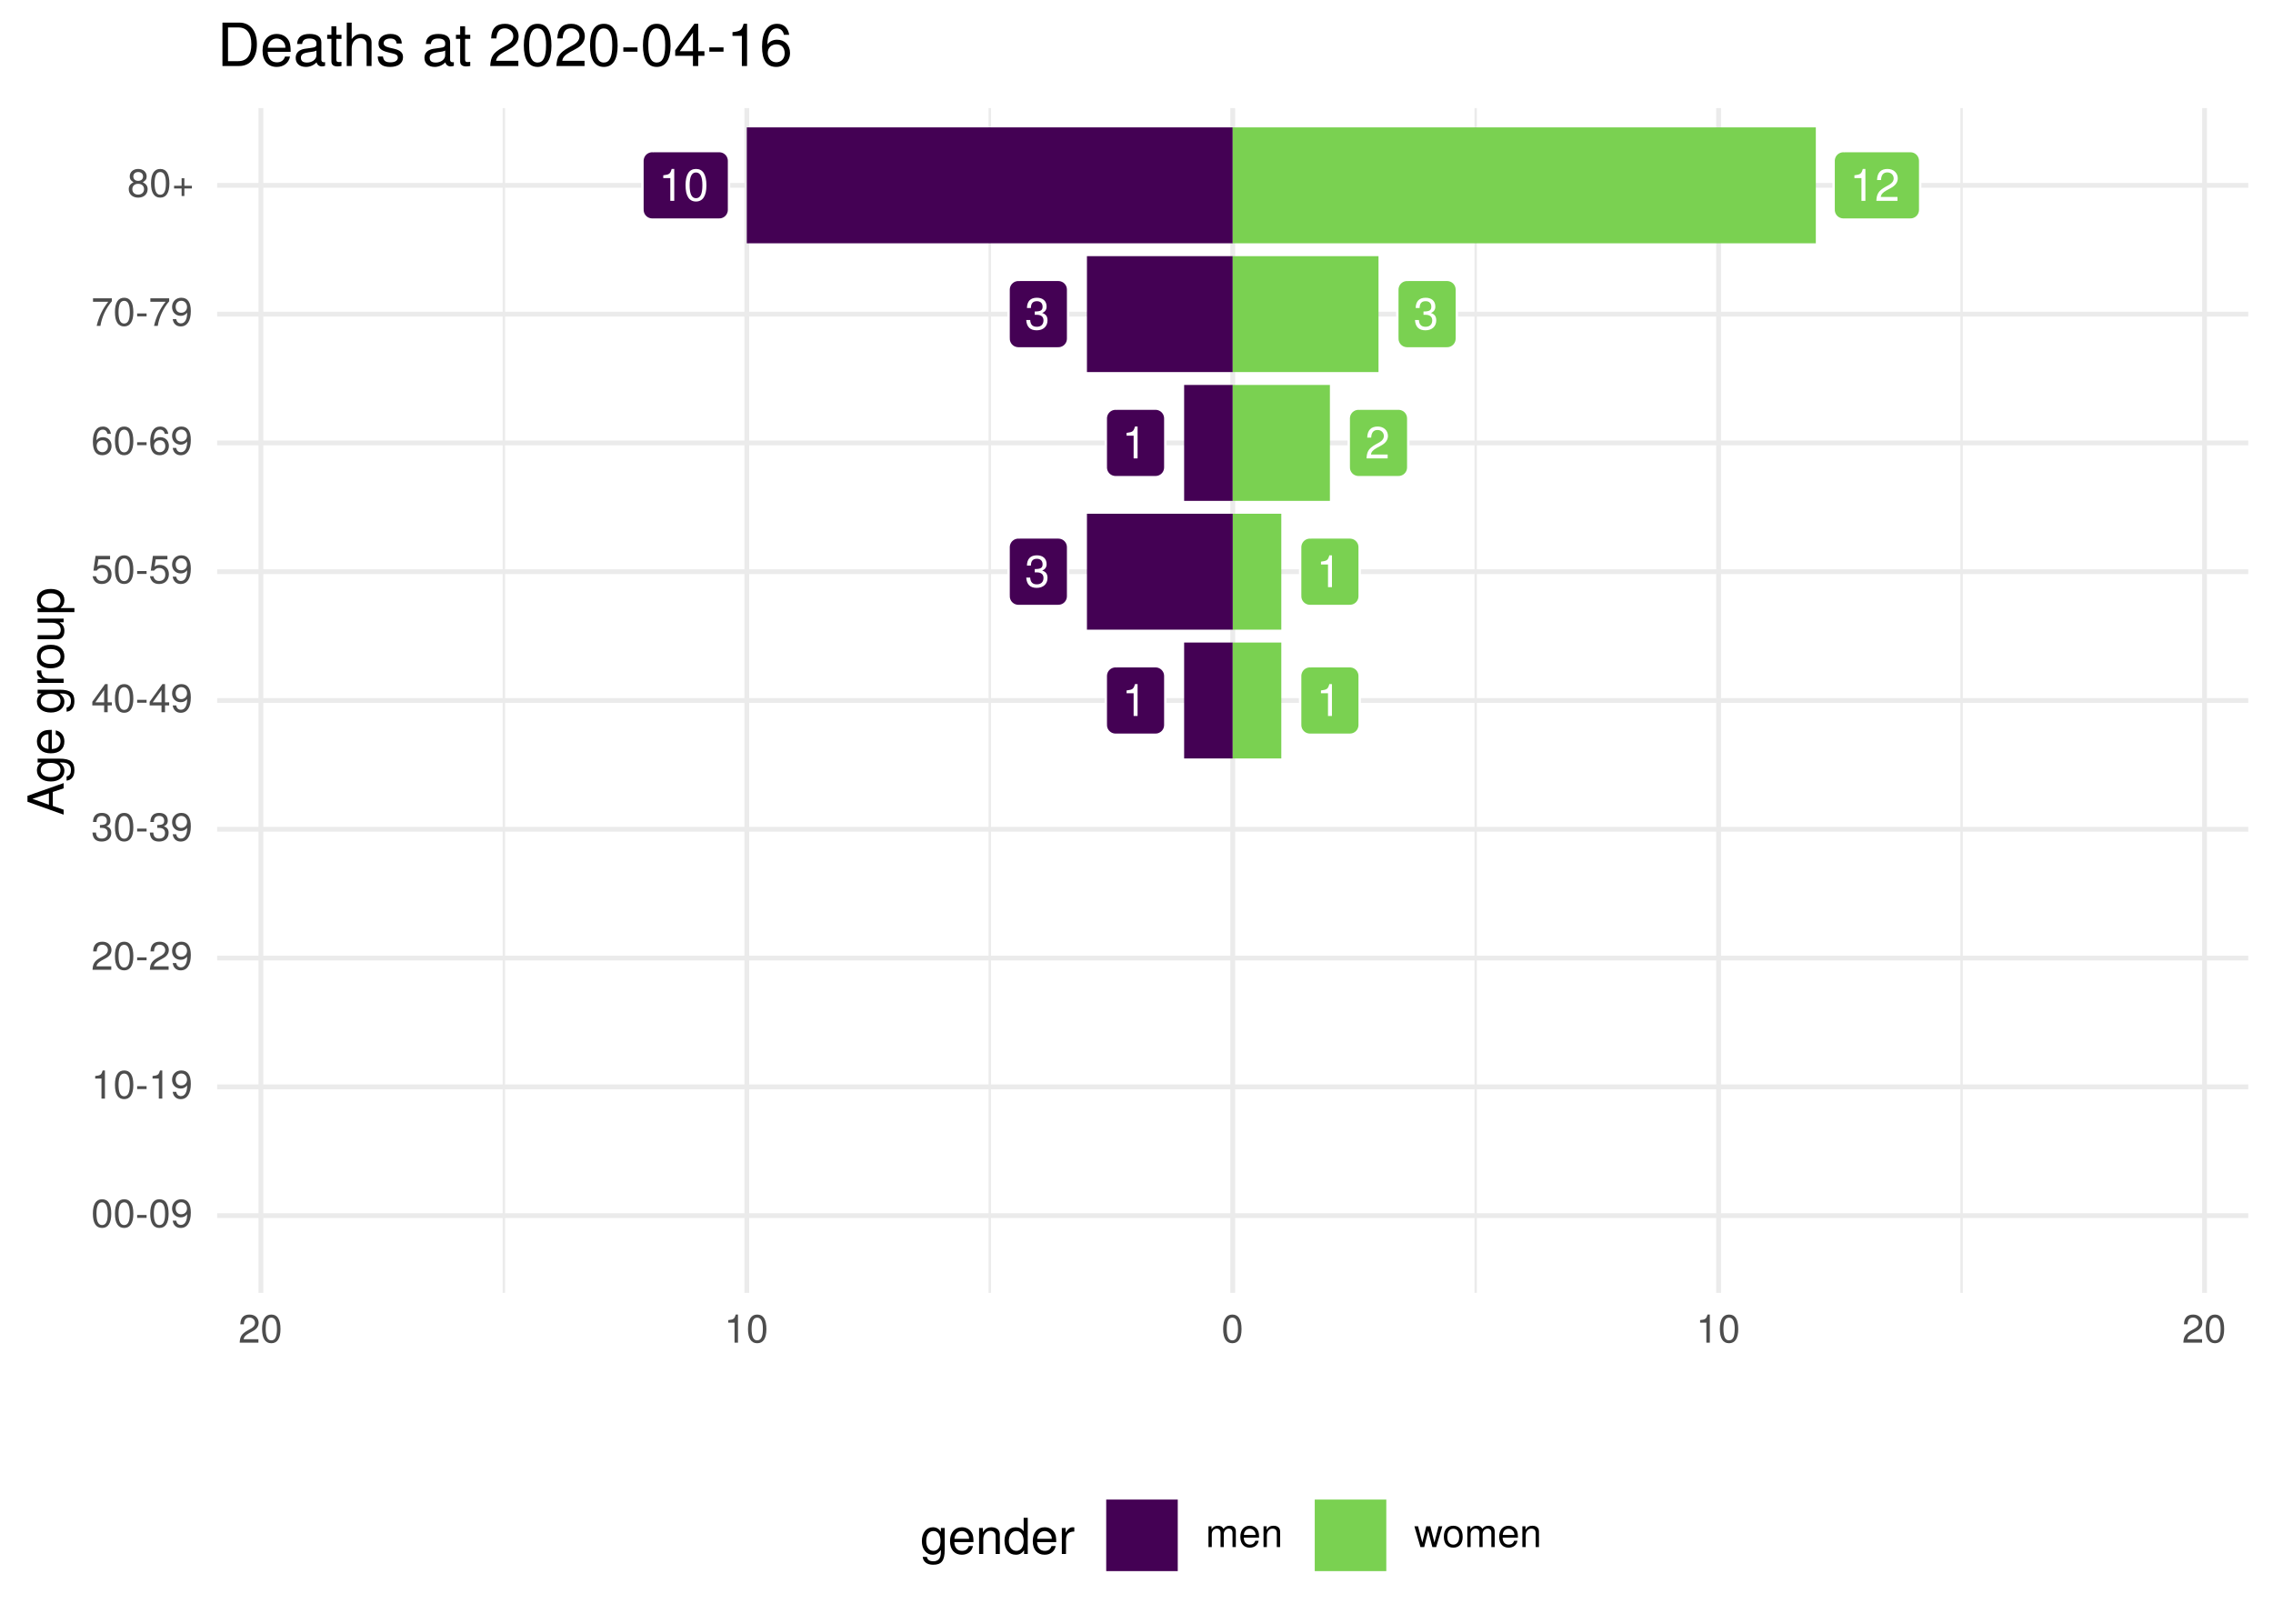 <?xml version="1.0" encoding="UTF-8"?>
<svg xmlns="http://www.w3.org/2000/svg" xmlns:xlink="http://www.w3.org/1999/xlink" width="504pt" height="360pt" viewBox="0 0 504 360" version="1.1">
<defs>
<g>
<symbol overflow="visible" id="glyph0-0">
<path style="stroke:none;" d=""/>
</symbol>
<symbol overflow="visible" id="glyph0-1">
<path style="stroke:none;" d="M 3.453 0 L 3.453 -7.062 L 2.875 -7.062 C 2.562 -5.969 2.375 -5.828 1.016 -5.656 L 1.016 -5.031 L 2.578 -5.031 L 2.578 0 Z M 3.453 0 "/>
</symbol>
<symbol overflow="visible" id="glyph0-2">
<path style="stroke:none;" d="M 5.031 -2.047 C 5.031 -2.906 4.688 -3.406 3.844 -3.688 C 4.5 -3.953 4.828 -4.406 4.828 -5.109 C 4.828 -6.328 4.016 -7.062 2.672 -7.062 C 1.25 -7.062 0.5 -6.281 0.469 -4.781 L 1.344 -4.781 C 1.359 -5.828 1.797 -6.297 2.688 -6.297 C 3.469 -6.297 3.938 -5.828 3.938 -5.094 C 3.938 -4.328 3.609 -4.016 2.203 -4.016 L 2.203 -3.281 L 2.672 -3.281 C 3.641 -3.281 4.141 -2.828 4.141 -2.047 C 4.141 -1.156 3.594 -0.625 2.672 -0.625 C 1.719 -0.625 1.25 -1.109 1.188 -2.125 L 0.312 -2.125 C 0.422 -0.562 1.203 0.156 2.641 0.156 C 4.094 0.156 5.031 -0.719 5.031 -2.047 Z M 5.031 -2.047 "/>
</symbol>
<symbol overflow="visible" id="glyph0-3">
<path style="stroke:none;" d="M 5.047 -3.391 C 5.047 -5.844 4.266 -7.062 2.734 -7.062 C 1.219 -7.062 0.422 -5.828 0.422 -3.453 C 0.422 -1.078 1.219 0.156 2.734 0.156 C 4.234 0.156 5.047 -1.078 5.047 -3.391 Z M 4.156 -3.469 C 4.156 -1.469 3.688 -0.578 2.719 -0.578 C 1.797 -0.578 1.328 -1.516 1.328 -3.438 C 1.328 -5.375 1.797 -6.281 2.734 -6.281 C 3.688 -6.281 4.156 -5.359 4.156 -3.469 Z M 4.156 -3.469 "/>
</symbol>
<symbol overflow="visible" id="glyph0-4">
<path style="stroke:none;" d="M 5.094 -4.984 C 5.094 -6.188 4.156 -7.062 2.828 -7.062 C 1.391 -7.062 0.547 -6.312 0.5 -4.609 L 1.375 -4.609 C 1.438 -5.797 1.938 -6.297 2.797 -6.297 C 3.594 -6.297 4.188 -5.719 4.188 -4.969 C 4.188 -4.406 3.859 -3.938 3.234 -3.578 L 2.312 -3.062 C 0.844 -2.219 0.422 -1.547 0.344 0 L 5.031 0 L 5.031 -0.859 L 1.328 -0.859 C 1.406 -1.438 1.734 -1.812 2.594 -2.312 L 3.594 -2.859 C 4.578 -3.391 5.094 -4.125 5.094 -4.984 Z M 5.094 -4.984 "/>
</symbol>
<symbol overflow="visible" id="glyph1-0">
<path style="stroke:none;" d=""/>
</symbol>
<symbol overflow="visible" id="glyph1-1">
<path style="stroke:none;" d="M 4.453 -3 C 4.453 -5.156 3.781 -6.234 2.422 -6.234 C 1.078 -6.234 0.375 -5.141 0.375 -3.047 C 0.375 -0.953 1.078 0.125 2.422 0.125 C 3.734 0.125 4.453 -0.953 4.453 -3 Z M 3.672 -3.062 C 3.672 -1.297 3.266 -0.516 2.406 -0.516 C 1.578 -0.516 1.172 -1.344 1.172 -3.047 C 1.172 -4.75 1.578 -5.547 2.422 -5.547 C 3.25 -5.547 3.672 -4.734 3.672 -3.062 Z M 3.672 -3.062 "/>
</symbol>
<symbol overflow="visible" id="glyph1-2">
<path style="stroke:none;" d="M 2.5 -2.109 L 2.5 -2.75 L 0.406 -2.75 L 0.406 -2.109 Z M 2.5 -2.109 "/>
</symbol>
<symbol overflow="visible" id="glyph1-3">
<path style="stroke:none;" d="M 4.484 -3.266 C 4.484 -5.219 3.797 -6.234 2.375 -6.234 C 1.188 -6.234 0.328 -5.391 0.328 -4.172 C 0.328 -3.016 1.125 -2.219 2.25 -2.219 C 2.844 -2.219 3.266 -2.438 3.672 -2.922 C 3.672 -1.406 3.172 -0.547 2.281 -0.547 C 1.734 -0.547 1.359 -0.891 1.234 -1.5 L 0.469 -1.5 C 0.609 -0.469 1.281 0.125 2.234 0.125 C 3.688 0.125 4.484 -1.109 4.484 -3.266 Z M 3.641 -4.188 C 3.641 -3.422 3.094 -2.906 2.344 -2.906 C 1.594 -2.906 1.125 -3.391 1.125 -4.234 C 1.125 -5.016 1.656 -5.562 2.359 -5.562 C 3.094 -5.562 3.641 -5 3.641 -4.188 Z M 3.641 -4.188 "/>
</symbol>
<symbol overflow="visible" id="glyph1-4">
<path style="stroke:none;" d="M 3.047 0 L 3.047 -6.234 L 2.547 -6.234 C 2.266 -5.281 2.094 -5.141 0.891 -5 L 0.891 -4.438 L 2.281 -4.438 L 2.281 0 Z M 3.047 0 "/>
</symbol>
<symbol overflow="visible" id="glyph1-5">
<path style="stroke:none;" d="M 4.5 -4.406 C 4.5 -5.469 3.672 -6.234 2.5 -6.234 C 1.219 -6.234 0.484 -5.594 0.438 -4.078 L 1.219 -4.078 C 1.281 -5.125 1.703 -5.562 2.469 -5.562 C 3.172 -5.562 3.703 -5.062 3.703 -4.391 C 3.703 -3.891 3.406 -3.469 2.859 -3.156 L 2.047 -2.703 C 0.75 -1.969 0.375 -1.375 0.297 0 L 4.453 0 L 4.453 -0.766 L 1.172 -0.766 C 1.25 -1.281 1.531 -1.594 2.297 -2.047 L 3.172 -2.531 C 4.047 -2.984 4.5 -3.641 4.5 -4.406 Z M 4.5 -4.406 "/>
</symbol>
<symbol overflow="visible" id="glyph1-6">
<path style="stroke:none;" d="M 4.453 -1.812 C 4.453 -2.562 4.141 -3.016 3.391 -3.266 C 3.969 -3.5 4.266 -3.891 4.266 -4.516 C 4.266 -5.594 3.547 -6.234 2.359 -6.234 C 1.109 -6.234 0.438 -5.547 0.406 -4.219 L 1.188 -4.219 C 1.203 -5.141 1.578 -5.562 2.375 -5.562 C 3.062 -5.562 3.469 -5.156 3.469 -4.5 C 3.469 -3.828 3.188 -3.547 1.938 -3.547 L 1.938 -2.906 L 2.359 -2.906 C 3.219 -2.906 3.656 -2.5 3.656 -1.797 C 3.656 -1.016 3.172 -0.547 2.359 -0.547 C 1.516 -0.547 1.109 -0.969 1.062 -1.875 L 0.281 -1.875 C 0.375 -0.5 1.062 0.125 2.344 0.125 C 3.625 0.125 4.453 -0.641 4.453 -1.812 Z M 4.453 -1.812 "/>
</symbol>
<symbol overflow="visible" id="glyph1-7">
<path style="stroke:none;" d="M 4.578 -1.5 L 4.578 -2.188 L 3.656 -2.188 L 3.656 -6.234 L 3.078 -6.234 L 0.25 -2.312 L 0.25 -1.5 L 2.875 -1.5 L 2.875 0 L 3.656 0 L 3.656 -1.5 Z M 2.875 -2.188 L 0.922 -2.188 L 2.875 -4.922 Z M 2.875 -2.188 "/>
</symbol>
<symbol overflow="visible" id="glyph1-8">
<path style="stroke:none;" d="M 4.516 -2.062 C 4.516 -3.297 3.688 -4.109 2.5 -4.109 C 2.062 -4.109 1.703 -4 1.344 -3.734 L 1.594 -5.344 L 4.188 -5.344 L 4.188 -6.109 L 0.969 -6.109 L 0.5 -2.844 L 1.219 -2.844 C 1.578 -3.266 1.875 -3.422 2.359 -3.422 C 3.188 -3.422 3.719 -2.891 3.719 -1.969 C 3.719 -1.062 3.203 -0.547 2.359 -0.547 C 1.688 -0.547 1.266 -0.891 1.078 -1.594 L 0.312 -1.594 C 0.562 -0.359 1.266 0.125 2.375 0.125 C 3.641 0.125 4.516 -0.75 4.516 -2.062 Z M 4.516 -2.062 "/>
</symbol>
<symbol overflow="visible" id="glyph1-9">
<path style="stroke:none;" d="M 4.516 -1.938 C 4.516 -3.094 3.719 -3.875 2.609 -3.875 C 1.984 -3.875 1.5 -3.641 1.172 -3.188 C 1.172 -4.703 1.672 -5.547 2.562 -5.547 C 3.109 -5.547 3.484 -5.203 3.609 -4.609 L 4.375 -4.609 C 4.234 -5.625 3.562 -6.234 2.609 -6.234 C 1.156 -6.234 0.375 -5.016 0.375 -2.844 C 0.375 -0.891 1.047 0.125 2.469 0.125 C 3.656 0.125 4.516 -0.719 4.516 -1.938 Z M 3.719 -1.875 C 3.719 -1.094 3.188 -0.547 2.484 -0.547 C 1.766 -0.547 1.219 -1.125 1.219 -1.922 C 1.219 -2.688 1.734 -3.188 2.5 -3.188 C 3.25 -3.188 3.719 -2.703 3.719 -1.875 Z M 3.719 -1.875 "/>
</symbol>
<symbol overflow="visible" id="glyph1-10">
<path style="stroke:none;" d="M 4.578 -5.453 L 4.578 -6.109 L 0.406 -6.109 L 0.406 -5.344 L 3.781 -5.344 C 2.531 -3.781 1.656 -1.953 1.219 0 L 2.047 0 C 2.391 -2.016 3.266 -3.891 4.578 -5.453 Z M 4.578 -5.453 "/>
</symbol>
<symbol overflow="visible" id="glyph1-11">
<path style="stroke:none;" d="M 4.516 -1.766 C 4.516 -2.453 4.156 -2.938 3.438 -3.281 C 4.078 -3.672 4.297 -3.984 4.297 -4.578 C 4.297 -5.547 3.531 -6.234 2.422 -6.234 C 1.312 -6.234 0.547 -5.547 0.547 -4.578 C 0.547 -4 0.75 -3.672 1.391 -3.281 C 0.672 -2.938 0.328 -2.453 0.328 -1.766 C 0.328 -0.625 1.188 0.125 2.422 0.125 C 3.656 0.125 4.516 -0.625 4.516 -1.766 Z M 3.5 -4.562 C 3.5 -3.969 3.062 -3.594 2.422 -3.594 C 1.766 -3.594 1.344 -3.969 1.344 -4.562 C 1.344 -5.156 1.766 -5.547 2.422 -5.547 C 3.078 -5.547 3.5 -5.156 3.5 -4.562 Z M 3.719 -1.75 C 3.719 -1.016 3.188 -0.547 2.406 -0.547 C 1.641 -0.547 1.125 -1.016 1.125 -1.75 C 1.125 -2.484 1.641 -2.938 2.422 -2.938 C 3.188 -2.938 3.719 -2.484 3.719 -1.75 Z M 3.719 -1.75 "/>
</symbol>
<symbol overflow="visible" id="glyph1-12">
<path style="stroke:none;" d="M 4.547 -1.906 L 4.547 -2.5 L 2.875 -2.5 L 2.875 -4.172 L 2.266 -4.172 L 2.266 -2.5 L 0.594 -2.5 L 0.594 -1.906 L 2.266 -1.906 L 2.266 -0.234 L 2.875 -0.234 L 2.875 -1.906 Z M 4.547 -1.906 "/>
</symbol>
<symbol overflow="visible" id="glyph1-13">
<path style="stroke:none;" d="M 6.688 0 L 6.688 -3.453 C 6.688 -4.281 6.234 -4.734 5.359 -4.734 C 4.75 -4.734 4.375 -4.562 3.953 -4.031 C 3.672 -4.531 3.312 -4.734 2.703 -4.734 C 2.094 -4.734 1.688 -4.516 1.297 -3.953 L 1.297 -4.609 L 0.625 -4.609 L 0.625 0 L 1.359 0 L 1.359 -2.891 C 1.359 -3.562 1.844 -4.094 2.438 -4.094 C 2.984 -4.094 3.297 -3.766 3.297 -3.172 L 3.297 0 L 4.016 0 L 4.016 -2.891 C 4.016 -3.562 4.516 -4.094 5.109 -4.094 C 5.641 -4.094 5.953 -3.75 5.953 -3.172 L 5.953 0 Z M 6.688 0 "/>
</symbol>
<symbol overflow="visible" id="glyph1-14">
<path style="stroke:none;" d="M 4.516 -2.094 C 4.516 -2.766 4.453 -3.188 4.328 -3.531 C 4.031 -4.281 3.328 -4.734 2.469 -4.734 C 1.172 -4.734 0.359 -3.797 0.359 -2.281 C 0.359 -0.766 1.156 0.125 2.453 0.125 C 3.5 0.125 4.234 -0.469 4.422 -1.406 L 3.672 -1.406 C 3.469 -0.797 3.062 -0.547 2.469 -0.547 C 1.703 -0.547 1.141 -1.031 1.125 -2.094 Z M 3.734 -2.75 C 3.734 -2.75 3.734 -2.703 3.719 -2.688 L 1.141 -2.688 C 1.203 -3.516 1.719 -4.062 2.453 -4.062 C 3.172 -4.062 3.734 -3.469 3.734 -2.75 Z M 3.734 -2.75 "/>
</symbol>
<symbol overflow="visible" id="glyph1-15">
<path style="stroke:none;" d="M 4.281 0 L 4.281 -3.484 C 4.281 -4.25 3.719 -4.734 2.828 -4.734 C 2.141 -4.734 1.703 -4.484 1.297 -3.828 L 1.297 -4.609 L 0.609 -4.609 L 0.609 0 L 1.344 0 L 1.344 -2.547 C 1.344 -3.484 1.859 -4.094 2.609 -4.094 C 3.188 -4.094 3.547 -3.75 3.547 -3.188 L 3.547 0 Z M 4.281 0 "/>
</symbol>
<symbol overflow="visible" id="glyph1-16">
<path style="stroke:none;" d="M 6.234 -4.609 L 5.406 -4.609 L 4.484 -1.016 L 3.578 -4.609 L 2.688 -4.609 L 1.797 -1.016 L 0.859 -4.609 L 0.047 -4.609 L 1.391 0 L 2.219 0 L 3.109 -3.609 L 4.031 0 L 4.875 0 Z M 6.234 -4.609 "/>
</symbol>
<symbol overflow="visible" id="glyph1-17">
<path style="stroke:none;" d="M 4.484 -2.266 C 4.484 -3.859 3.719 -4.734 2.391 -4.734 C 1.094 -4.734 0.312 -3.859 0.312 -2.312 C 0.312 -0.75 1.094 0.125 2.406 0.125 C 3.688 0.125 4.484 -0.75 4.484 -2.266 Z M 3.719 -2.281 C 3.719 -1.203 3.203 -0.547 2.406 -0.547 C 1.578 -0.547 1.078 -1.188 1.078 -2.312 C 1.078 -3.406 1.578 -4.062 2.406 -4.062 C 3.234 -4.062 3.719 -3.422 3.719 -2.281 Z M 3.719 -2.281 "/>
</symbol>
<symbol overflow="visible" id="glyph2-0">
<path style="stroke:none;" d=""/>
</symbol>
<symbol overflow="visible" id="glyph2-1">
<path style="stroke:none;" d="M 0 -7.188 L -8.016 -4.359 L -8.016 -3.047 L 0 -0.188 L 0 -1.281 L -2.406 -2.125 L -2.406 -5.219 L 0 -6.031 Z M -3.266 -4.922 L -3.266 -2.375 L -6.922 -3.703 Z M -3.266 -4.922 "/>
</symbol>
<symbol overflow="visible" id="glyph2-2">
<path style="stroke:none;" d="M -0.953 -5.375 L -5.766 -5.375 L -5.766 -4.531 L -4.922 -4.531 C -5.609 -4.062 -5.922 -3.516 -5.922 -2.766 C -5.922 -1.312 -4.703 -0.312 -2.828 -0.312 C -1.016 -0.312 0.172 -1.344 0.172 -2.688 C 0.172 -3.422 -0.141 -3.922 -0.875 -4.531 L -0.484 -4.531 C 1.047 -4.531 1.625 -3.906 1.625 -2.844 C 1.625 -2.109 1.359 -1.547 0.656 -1.438 L 0.656 -0.5 C 1.75 -0.609 2.391 -1.453 2.391 -2.812 C 2.391 -4.609 1.594 -5.375 -0.953 -5.375 Z M -2.844 -4.438 C -1.469 -4.438 -0.688 -3.844 -0.688 -2.875 C -0.688 -1.875 -1.484 -1.281 -2.875 -1.281 C -4.266 -1.281 -5.078 -1.891 -5.078 -2.875 C -5.078 -3.859 -4.25 -4.438 -2.844 -4.438 Z M -2.844 -4.438 "/>
</symbol>
<symbol overflow="visible" id="glyph2-3">
<path style="stroke:none;" d="M -2.625 -5.641 C -3.453 -5.641 -3.984 -5.578 -4.406 -5.406 C -5.359 -5.031 -5.922 -4.156 -5.922 -3.078 C -5.922 -1.469 -4.734 -0.438 -2.844 -0.438 C -0.953 -0.438 0.172 -1.438 0.172 -3.062 C 0.172 -4.375 -0.578 -5.297 -1.75 -5.516 L -1.75 -4.594 C -0.984 -4.344 -0.688 -3.828 -0.688 -3.094 C -0.688 -2.141 -1.297 -1.422 -2.625 -1.391 Z M -3.438 -4.656 C -3.438 -4.656 -3.391 -4.656 -3.359 -4.656 L -3.359 -1.422 C -4.391 -1.5 -5.078 -2.141 -5.078 -3.062 C -5.078 -3.969 -4.328 -4.656 -3.438 -4.656 Z M -3.438 -4.656 "/>
</symbol>
<symbol overflow="visible" id="glyph2-4">
<path style="stroke:none;" d=""/>
</symbol>
<symbol overflow="visible" id="glyph2-5">
<path style="stroke:none;" d="M -4.969 -3.531 L -5.891 -3.531 C -5.922 -3.375 -5.922 -3.297 -5.922 -3.172 C -5.922 -2.578 -5.578 -2.141 -4.719 -1.609 L -5.766 -1.609 L -5.766 -0.766 L 0 -0.766 L 0 -1.688 L -2.984 -1.688 C -4.297 -1.688 -4.938 -2.109 -4.969 -3.531 Z M -4.969 -3.531 "/>
</symbol>
<symbol overflow="visible" id="glyph2-6">
<path style="stroke:none;" d="M -2.844 -5.609 C -4.828 -5.609 -5.922 -4.656 -5.922 -2.984 C -5.922 -1.375 -4.812 -0.391 -2.875 -0.391 C -0.953 -0.391 0.172 -1.359 0.172 -3 C 0.172 -4.625 -0.953 -5.609 -2.844 -5.609 Z M -2.844 -4.656 C -1.5 -4.656 -0.688 -4.016 -0.688 -3 C -0.688 -1.984 -1.484 -1.359 -2.875 -1.359 C -4.266 -1.359 -5.078 -1.984 -5.078 -3 C -5.078 -4.031 -4.281 -4.656 -2.844 -4.656 Z M -2.844 -4.656 "/>
</symbol>
<symbol overflow="visible" id="glyph2-7">
<path style="stroke:none;" d="M 0 -5.297 L -5.766 -5.297 L -5.766 -4.391 L -2.578 -4.391 C -1.406 -4.391 -0.641 -3.766 -0.641 -2.812 C -0.641 -2.094 -1.078 -1.625 -1.766 -1.625 L -5.766 -1.625 L -5.766 -0.719 L -1.406 -0.719 C -0.453 -0.719 0.172 -1.438 0.172 -2.547 C 0.172 -3.406 -0.125 -3.938 -0.891 -4.484 L 0 -4.484 Z M 0 -5.297 "/>
</symbol>
<symbol overflow="visible" id="glyph2-8">
<path style="stroke:none;" d="M -2.828 -5.75 C -4.766 -5.75 -5.922 -4.812 -5.922 -3.281 C -5.922 -2.5 -5.578 -1.875 -4.891 -1.438 L -5.766 -1.438 L -5.766 -0.609 L 2.391 -0.609 L 2.391 -1.516 L -0.688 -1.516 C -0.094 -2 0.172 -2.547 0.172 -3.281 C 0.172 -4.781 -0.984 -5.75 -2.828 -5.75 Z M -2.844 -4.797 C -1.547 -4.797 -0.688 -4.125 -0.688 -3.125 C -0.688 -2.156 -1.484 -1.516 -2.844 -1.516 C -4.188 -1.516 -5.078 -2.156 -5.078 -3.125 C -5.078 -4.141 -4.219 -4.797 -2.844 -4.797 Z M -2.844 -4.797 "/>
</symbol>
<symbol overflow="visible" id="glyph3-0">
<path style="stroke:none;" d=""/>
</symbol>
<symbol overflow="visible" id="glyph3-1">
<path style="stroke:none;" d="M 5.375 -0.953 L 5.375 -5.766 L 4.531 -5.766 L 4.531 -4.922 C 4.062 -5.609 3.516 -5.922 2.766 -5.922 C 1.312 -5.922 0.312 -4.703 0.312 -2.828 C 0.312 -1.016 1.344 0.172 2.688 0.172 C 3.422 0.172 3.922 -0.141 4.531 -0.875 L 4.531 -0.484 C 4.531 1.047 3.906 1.625 2.844 1.625 C 2.109 1.625 1.547 1.359 1.438 0.656 L 0.5 0.656 C 0.609 1.75 1.453 2.391 2.812 2.391 C 4.609 2.391 5.375 1.594 5.375 -0.953 Z M 4.438 -2.844 C 4.438 -1.469 3.844 -0.688 2.875 -0.688 C 1.875 -0.688 1.281 -1.484 1.281 -2.875 C 1.281 -4.266 1.891 -5.078 2.875 -5.078 C 3.859 -5.078 4.438 -4.25 4.438 -2.844 Z M 4.438 -2.844 "/>
</symbol>
<symbol overflow="visible" id="glyph3-2">
<path style="stroke:none;" d="M 5.641 -2.625 C 5.641 -3.453 5.578 -3.984 5.406 -4.406 C 5.031 -5.359 4.156 -5.922 3.078 -5.922 C 1.469 -5.922 0.438 -4.734 0.438 -2.844 C 0.438 -0.953 1.438 0.172 3.062 0.172 C 4.375 0.172 5.297 -0.578 5.516 -1.75 L 4.594 -1.75 C 4.344 -0.984 3.828 -0.688 3.094 -0.688 C 2.141 -0.688 1.422 -1.297 1.391 -2.625 Z M 4.656 -3.438 C 4.656 -3.438 4.656 -3.391 4.656 -3.359 L 1.422 -3.359 C 1.5 -4.391 2.141 -5.078 3.062 -5.078 C 3.969 -5.078 4.656 -4.328 4.656 -3.438 Z M 4.656 -3.438 "/>
</symbol>
<symbol overflow="visible" id="glyph3-3">
<path style="stroke:none;" d="M 5.359 0 L 5.359 -4.359 C 5.359 -5.312 4.641 -5.922 3.531 -5.922 C 2.672 -5.922 2.125 -5.594 1.609 -4.797 L 1.609 -5.766 L 0.766 -5.766 L 0.766 0 L 1.688 0 L 1.688 -3.172 C 1.688 -4.359 2.328 -5.125 3.25 -5.125 C 3.984 -5.125 4.438 -4.688 4.438 -4 L 4.438 0 Z M 5.359 0 "/>
</symbol>
<symbol overflow="visible" id="glyph3-4">
<path style="stroke:none;" d="M 5.438 0 L 5.438 -8.016 L 4.531 -8.016 L 4.531 -5.031 C 4.141 -5.625 3.531 -5.922 2.766 -5.922 C 1.266 -5.922 0.281 -4.781 0.281 -2.938 C 0.281 -0.984 1.25 0.172 2.797 0.172 C 3.594 0.172 4.141 -0.125 4.625 -0.844 L 4.625 0 Z M 4.531 -2.859 C 4.531 -1.531 3.891 -0.688 2.922 -0.688 C 1.906 -0.688 1.25 -1.547 1.25 -2.875 C 1.25 -4.219 1.906 -5.078 2.922 -5.078 C 3.906 -5.078 4.531 -4.188 4.531 -2.859 Z M 4.531 -2.859 "/>
</symbol>
<symbol overflow="visible" id="glyph3-5">
<path style="stroke:none;" d="M 3.531 -4.969 L 3.531 -5.891 C 3.375 -5.922 3.297 -5.922 3.172 -5.922 C 2.578 -5.922 2.141 -5.578 1.609 -4.719 L 1.609 -5.766 L 0.766 -5.766 L 0.766 0 L 1.688 0 L 1.688 -2.984 C 1.688 -4.297 2.109 -4.938 3.531 -4.969 Z M 3.531 -4.969 "/>
</symbol>
<symbol overflow="visible" id="glyph4-0">
<path style="stroke:none;" d=""/>
</symbol>
<symbol overflow="visible" id="glyph4-1">
<path style="stroke:none;" d="M 8.812 -4.812 C 8.812 -7.797 7.328 -9.625 4.891 -9.625 L 1.172 -9.625 L 1.172 0 L 4.891 0 C 7.312 0 8.812 -1.828 8.812 -4.812 Z M 7.578 -4.812 C 7.578 -2.375 6.578 -1.078 4.672 -1.078 L 2.406 -1.078 L 2.406 -8.547 L 4.672 -8.547 C 6.578 -8.547 7.578 -7.266 7.578 -4.812 Z M 7.578 -4.812 "/>
</symbol>
<symbol overflow="visible" id="glyph4-2">
<path style="stroke:none;" d="M 6.766 -3.141 C 6.766 -4.141 6.688 -4.781 6.5 -5.297 C 6.047 -6.438 4.984 -7.109 3.703 -7.109 C 1.766 -7.109 0.531 -5.688 0.531 -3.422 C 0.531 -1.156 1.734 0.203 3.672 0.203 C 5.25 0.203 6.344 -0.703 6.625 -2.094 L 5.516 -2.094 C 5.219 -1.188 4.594 -0.812 3.703 -0.812 C 2.562 -0.812 1.703 -1.562 1.672 -3.141 Z M 5.594 -4.125 C 5.594 -4.125 5.594 -4.062 5.578 -4.047 L 1.703 -4.047 C 1.797 -5.266 2.578 -6.094 3.688 -6.094 C 4.766 -6.094 5.594 -5.203 5.594 -4.125 Z M 5.594 -4.125 "/>
</symbol>
<symbol overflow="visible" id="glyph4-3">
<path style="stroke:none;" d="M 7.062 -0.031 L 7.062 -0.859 C 6.938 -0.828 6.891 -0.828 6.828 -0.828 C 6.438 -0.828 6.234 -1.031 6.234 -1.375 L 6.234 -5.234 C 6.234 -6.453 5.328 -7.109 3.625 -7.109 C 1.953 -7.109 0.922 -6.469 0.859 -4.875 L 1.969 -4.875 C 2.062 -5.719 2.562 -6.094 3.594 -6.094 C 4.578 -6.094 5.141 -5.734 5.141 -5.062 L 5.141 -4.781 C 5.141 -4.312 4.859 -4.125 3.984 -4.016 C 2.422 -3.812 2.188 -3.766 1.766 -3.594 C 0.969 -3.266 0.547 -2.641 0.547 -1.797 C 0.547 -0.547 1.422 0.203 2.828 0.203 C 3.703 0.203 4.562 -0.172 5.172 -0.812 C 5.297 -0.297 5.766 0.094 6.312 0.094 C 6.531 0.094 6.703 0.062 7.062 -0.031 Z M 5.141 -2.391 C 5.141 -1.406 4.125 -0.766 3.062 -0.766 C 2.203 -0.766 1.703 -1.062 1.703 -1.828 C 1.703 -2.547 2.188 -2.859 3.359 -3.031 C 4.531 -3.188 4.766 -3.25 5.141 -3.422 Z M 5.141 -2.391 "/>
</symbol>
<symbol overflow="visible" id="glyph4-4">
<path style="stroke:none;" d="M 3.359 0 L 3.359 -0.922 C 3.203 -0.891 3.031 -0.875 2.828 -0.875 C 2.344 -0.875 2.219 -1 2.219 -1.484 L 2.219 -6.016 L 3.359 -6.016 L 3.359 -6.922 L 2.219 -6.922 L 2.219 -8.812 L 1.125 -8.812 L 1.125 -6.922 L 0.188 -6.922 L 0.188 -6.016 L 1.125 -6.016 L 1.125 -1 C 1.125 -0.297 1.594 0.094 2.453 0.094 C 2.719 0.094 2.984 0.062 3.359 0 Z M 3.359 0 "/>
</symbol>
<symbol overflow="visible" id="glyph4-5">
<path style="stroke:none;" d="M 6.422 0 L 6.422 -5.234 C 6.422 -6.391 5.578 -7.109 4.234 -7.109 C 3.266 -7.109 2.672 -6.812 2.016 -5.969 L 2.016 -9.625 L 0.922 -9.625 L 0.922 0 L 2.016 0 L 2.016 -3.812 C 2.016 -5.234 2.766 -6.156 3.891 -6.156 C 4.672 -6.156 5.328 -5.703 5.328 -4.797 L 5.328 0 Z M 6.422 0 "/>
</symbol>
<symbol overflow="visible" id="glyph4-6">
<path style="stroke:none;" d="M 6.062 -1.938 C 6.062 -2.969 5.484 -3.484 4.109 -3.812 L 3.047 -4.062 C 2.156 -4.281 1.766 -4.562 1.766 -5.062 C 1.766 -5.688 2.344 -6.094 3.234 -6.094 C 4.125 -6.094 4.594 -5.719 4.625 -4.984 L 5.781 -4.984 C 5.766 -6.344 4.875 -7.109 3.281 -7.109 C 1.656 -7.109 0.625 -6.281 0.625 -5 C 0.625 -3.922 1.172 -3.406 2.812 -3.016 L 3.844 -2.766 C 4.609 -2.578 4.906 -2.344 4.906 -1.844 C 4.906 -1.203 4.266 -0.812 3.297 -0.812 C 2.312 -0.812 1.75 -1.062 1.609 -2.109 L 0.453 -2.109 C 0.5 -0.516 1.406 0.203 3.203 0.203 C 4.953 0.203 6.062 -0.609 6.062 -1.938 Z M 6.062 -1.938 "/>
</symbol>
<symbol overflow="visible" id="glyph4-7">
<path style="stroke:none;" d=""/>
</symbol>
<symbol overflow="visible" id="glyph4-8">
<path style="stroke:none;" d="M 6.75 -6.609 C 6.75 -8.203 5.516 -9.359 3.75 -9.359 C 1.828 -9.359 0.719 -8.391 0.656 -6.109 L 1.828 -6.109 C 1.922 -7.688 2.562 -8.344 3.703 -8.344 C 4.766 -8.344 5.562 -7.594 5.562 -6.594 C 5.562 -5.844 5.125 -5.219 4.297 -4.734 L 3.078 -4.047 C 1.125 -2.938 0.547 -2.062 0.453 0 L 6.688 0 L 6.688 -1.156 L 1.75 -1.156 C 1.875 -1.922 2.297 -2.406 3.453 -3.078 L 4.766 -3.797 C 6.078 -4.484 6.75 -5.469 6.75 -6.609 Z M 6.75 -6.609 "/>
</symbol>
<symbol overflow="visible" id="glyph4-9">
<path style="stroke:none;" d="M 6.688 -4.5 C 6.688 -7.75 5.672 -9.359 3.625 -9.359 C 1.609 -9.359 0.562 -7.719 0.562 -4.578 C 0.562 -1.422 1.625 0.203 3.625 0.203 C 5.609 0.203 6.688 -1.422 6.688 -4.5 Z M 5.5 -4.609 C 5.5 -1.953 4.891 -0.766 3.609 -0.766 C 2.375 -0.766 1.75 -2 1.75 -4.562 C 1.75 -7.125 2.375 -8.328 3.625 -8.328 C 4.891 -8.328 5.5 -7.109 5.5 -4.609 Z M 5.5 -4.609 "/>
</symbol>
<symbol overflow="visible" id="glyph4-10">
<path style="stroke:none;" d="M 3.75 -3.172 L 3.75 -4.125 L 0.609 -4.125 L 0.609 -3.172 Z M 3.75 -3.172 "/>
</symbol>
<symbol overflow="visible" id="glyph4-11">
<path style="stroke:none;" d="M 6.859 -2.25 L 6.859 -3.281 L 5.484 -3.281 L 5.484 -9.359 L 4.625 -9.359 L 0.375 -3.469 L 0.375 -2.25 L 4.312 -2.25 L 4.312 0 L 5.484 0 L 5.484 -2.25 Z M 4.312 -3.281 L 1.391 -3.281 L 4.312 -7.375 Z M 4.312 -3.281 "/>
</symbol>
<symbol overflow="visible" id="glyph4-12">
<path style="stroke:none;" d="M 4.578 0 L 4.578 -9.359 L 3.812 -9.359 C 3.406 -7.922 3.141 -7.719 1.344 -7.5 L 1.344 -6.672 L 3.422 -6.672 L 3.422 0 Z M 4.578 0 "/>
</symbol>
<symbol overflow="visible" id="glyph4-13">
<path style="stroke:none;" d="M 6.766 -2.906 C 6.766 -4.641 5.578 -5.828 3.906 -5.828 C 2.984 -5.828 2.25 -5.469 1.75 -4.781 C 1.766 -7.062 2.516 -8.328 3.844 -8.328 C 4.656 -8.328 5.234 -7.812 5.406 -6.922 L 6.578 -6.922 C 6.344 -8.453 5.344 -9.359 3.922 -9.359 C 1.75 -9.359 0.562 -7.531 0.562 -4.266 C 0.562 -1.344 1.578 0.203 3.703 0.203 C 5.5 0.203 6.766 -1.062 6.766 -2.906 Z M 5.578 -2.812 C 5.578 -1.641 4.797 -0.828 3.719 -0.828 C 2.641 -0.828 1.828 -1.672 1.828 -2.875 C 1.828 -4.047 2.609 -4.797 3.766 -4.797 C 4.891 -4.797 5.578 -4.062 5.578 -2.812 Z M 5.578 -2.812 "/>
</symbol>
</g>
<clipPath id="clip1">
  <path d="M 111 23.957 L 112 23.957 L 112 286.648 L 111 286.648 Z M 111 23.957 "/>
</clipPath>
<clipPath id="clip2">
  <path d="M 219 23.957 L 220 23.957 L 220 286.648 L 219 286.648 Z M 219 23.957 "/>
</clipPath>
<clipPath id="clip3">
  <path d="M 326 23.957 L 328 23.957 L 328 286.648 L 326 286.648 Z M 326 23.957 "/>
</clipPath>
<clipPath id="clip4">
  <path d="M 434 23.957 L 436 23.957 L 436 286.648 L 434 286.648 Z M 434 23.957 "/>
</clipPath>
<clipPath id="clip5">
  <path d="M 48.152 268 L 498.523 268 L 498.523 271 L 48.152 271 Z M 48.152 268 "/>
</clipPath>
<clipPath id="clip6">
  <path d="M 48.152 240 L 498.523 240 L 498.523 242 L 48.152 242 Z M 48.152 240 "/>
</clipPath>
<clipPath id="clip7">
  <path d="M 48.152 211 L 498.523 211 L 498.523 213 L 48.152 213 Z M 48.152 211 "/>
</clipPath>
<clipPath id="clip8">
  <path d="M 48.152 183 L 498.523 183 L 498.523 185 L 48.152 185 Z M 48.152 183 "/>
</clipPath>
<clipPath id="clip9">
  <path d="M 48.152 154 L 498.523 154 L 498.523 156 L 48.152 156 Z M 48.152 154 "/>
</clipPath>
<clipPath id="clip10">
  <path d="M 48.152 126 L 498.523 126 L 498.523 128 L 48.152 128 Z M 48.152 126 "/>
</clipPath>
<clipPath id="clip11">
  <path d="M 48.152 97 L 498.523 97 L 498.523 99 L 48.152 99 Z M 48.152 97 "/>
</clipPath>
<clipPath id="clip12">
  <path d="M 48.152 69 L 498.523 69 L 498.523 71 L 48.152 71 Z M 48.152 69 "/>
</clipPath>
<clipPath id="clip13">
  <path d="M 48.152 40 L 498.523 40 L 498.523 42 L 48.152 42 Z M 48.152 40 "/>
</clipPath>
<clipPath id="clip14">
  <path d="M 57 23.957 L 59 23.957 L 59 286.648 L 57 286.648 Z M 57 23.957 "/>
</clipPath>
<clipPath id="clip15">
  <path d="M 165 23.957 L 167 23.957 L 167 286.648 L 165 286.648 Z M 165 23.957 "/>
</clipPath>
<clipPath id="clip16">
  <path d="M 272 23.957 L 274 23.957 L 274 286.648 L 272 286.648 Z M 272 23.957 "/>
</clipPath>
<clipPath id="clip17">
  <path d="M 380 23.957 L 382 23.957 L 382 286.648 L 380 286.648 Z M 380 23.957 "/>
</clipPath>
<clipPath id="clip18">
  <path d="M 488 23.957 L 490 23.957 L 490 286.648 L 488 286.648 Z M 488 23.957 "/>
</clipPath>
</defs>
<g id="surface65">
<rect x="0" y="0" width="504" height="360" style="fill:rgb(100%,100%,100%);fill-opacity:1;stroke:none;"/>
<g clip-path="url(#clip1)" clip-rule="nonzero">
<path style="fill:none;stroke-width:0.533;stroke-linecap:butt;stroke-linejoin:round;stroke:rgb(92.157%,92.157%,92.157%);stroke-opacity:1;stroke-miterlimit:10;" d="M 111.719 286.652 L 111.719 23.957 "/>
</g>
<g clip-path="url(#clip2)" clip-rule="nonzero">
<path style="fill:none;stroke-width:0.533;stroke-linecap:butt;stroke-linejoin:round;stroke:rgb(92.157%,92.157%,92.157%);stroke-opacity:1;stroke-miterlimit:10;" d="M 219.465 286.652 L 219.465 23.957 "/>
</g>
<g clip-path="url(#clip3)" clip-rule="nonzero">
<path style="fill:none;stroke-width:0.533;stroke-linecap:butt;stroke-linejoin:round;stroke:rgb(92.157%,92.157%,92.157%);stroke-opacity:1;stroke-miterlimit:10;" d="M 327.207 286.652 L 327.207 23.957 "/>
</g>
<g clip-path="url(#clip4)" clip-rule="nonzero">
<path style="fill:none;stroke-width:0.533;stroke-linecap:butt;stroke-linejoin:round;stroke:rgb(92.157%,92.157%,92.157%);stroke-opacity:1;stroke-miterlimit:10;" d="M 434.953 286.652 L 434.953 23.957 "/>
</g>
<g clip-path="url(#clip5)" clip-rule="nonzero">
<path style="fill:none;stroke-width:1.067;stroke-linecap:butt;stroke-linejoin:round;stroke:rgb(92.157%,92.157%,92.157%);stroke-opacity:1;stroke-miterlimit:10;" d="M 48.152 269.52 L 498.52 269.52 "/>
</g>
<g clip-path="url(#clip6)" clip-rule="nonzero">
<path style="fill:none;stroke-width:1.067;stroke-linecap:butt;stroke-linejoin:round;stroke:rgb(92.157%,92.157%,92.157%);stroke-opacity:1;stroke-miterlimit:10;" d="M 48.152 240.965 L 498.52 240.965 "/>
</g>
<g clip-path="url(#clip7)" clip-rule="nonzero">
<path style="fill:none;stroke-width:1.067;stroke-linecap:butt;stroke-linejoin:round;stroke:rgb(92.157%,92.157%,92.157%);stroke-opacity:1;stroke-miterlimit:10;" d="M 48.152 212.414 L 498.52 212.414 "/>
</g>
<g clip-path="url(#clip8)" clip-rule="nonzero">
<path style="fill:none;stroke-width:1.067;stroke-linecap:butt;stroke-linejoin:round;stroke:rgb(92.157%,92.157%,92.157%);stroke-opacity:1;stroke-miterlimit:10;" d="M 48.152 183.859 L 498.52 183.859 "/>
</g>
<g clip-path="url(#clip9)" clip-rule="nonzero">
<path style="fill:none;stroke-width:1.067;stroke-linecap:butt;stroke-linejoin:round;stroke:rgb(92.157%,92.157%,92.157%);stroke-opacity:1;stroke-miterlimit:10;" d="M 48.152 155.305 L 498.52 155.305 "/>
</g>
<g clip-path="url(#clip10)" clip-rule="nonzero">
<path style="fill:none;stroke-width:1.067;stroke-linecap:butt;stroke-linejoin:round;stroke:rgb(92.157%,92.157%,92.157%);stroke-opacity:1;stroke-miterlimit:10;" d="M 48.152 126.75 L 498.52 126.75 "/>
</g>
<g clip-path="url(#clip11)" clip-rule="nonzero">
<path style="fill:none;stroke-width:1.067;stroke-linecap:butt;stroke-linejoin:round;stroke:rgb(92.157%,92.157%,92.157%);stroke-opacity:1;stroke-miterlimit:10;" d="M 48.152 98.199 L 498.52 98.199 "/>
</g>
<g clip-path="url(#clip12)" clip-rule="nonzero">
<path style="fill:none;stroke-width:1.067;stroke-linecap:butt;stroke-linejoin:round;stroke:rgb(92.157%,92.157%,92.157%);stroke-opacity:1;stroke-miterlimit:10;" d="M 48.152 69.645 L 498.52 69.645 "/>
</g>
<g clip-path="url(#clip13)" clip-rule="nonzero">
<path style="fill:none;stroke-width:1.067;stroke-linecap:butt;stroke-linejoin:round;stroke:rgb(92.157%,92.157%,92.157%);stroke-opacity:1;stroke-miterlimit:10;" d="M 48.152 41.09 L 498.52 41.09 "/>
</g>
<g clip-path="url(#clip14)" clip-rule="nonzero">
<path style="fill:none;stroke-width:1.067;stroke-linecap:butt;stroke-linejoin:round;stroke:rgb(92.157%,92.157%,92.157%);stroke-opacity:1;stroke-miterlimit:10;" d="M 57.848 286.652 L 57.848 23.957 "/>
</g>
<g clip-path="url(#clip15)" clip-rule="nonzero">
<path style="fill:none;stroke-width:1.067;stroke-linecap:butt;stroke-linejoin:round;stroke:rgb(92.157%,92.157%,92.157%);stroke-opacity:1;stroke-miterlimit:10;" d="M 165.59 286.652 L 165.59 23.957 "/>
</g>
<g clip-path="url(#clip16)" clip-rule="nonzero">
<path style="fill:none;stroke-width:1.067;stroke-linecap:butt;stroke-linejoin:round;stroke:rgb(92.157%,92.157%,92.157%);stroke-opacity:1;stroke-miterlimit:10;" d="M 273.336 286.652 L 273.336 23.957 "/>
</g>
<g clip-path="url(#clip17)" clip-rule="nonzero">
<path style="fill:none;stroke-width:1.067;stroke-linecap:butt;stroke-linejoin:round;stroke:rgb(92.157%,92.157%,92.157%);stroke-opacity:1;stroke-miterlimit:10;" d="M 381.078 286.652 L 381.078 23.957 "/>
</g>
<g clip-path="url(#clip18)" clip-rule="nonzero">
<path style="fill:none;stroke-width:1.067;stroke-linecap:butt;stroke-linejoin:round;stroke:rgb(92.157%,92.157%,92.157%);stroke-opacity:1;stroke-miterlimit:10;" d="M 488.824 286.652 L 488.824 23.957 "/>
</g>
<path style=" stroke:none;fill-rule:nonzero;fill:rgb(26.667%,0.392%,32.941%);fill-opacity:1;" d="M 262.562 168.156 L 273.336 168.156 L 273.336 142.457 L 262.562 142.457 Z M 262.562 168.156 "/>
<path style=" stroke:none;fill-rule:nonzero;fill:rgb(26.667%,0.392%,32.941%);fill-opacity:1;" d="M 262.562 111.047 L 273.336 111.047 L 273.336 85.348 L 262.562 85.348 Z M 262.562 111.047 "/>
<path style=" stroke:none;fill-rule:nonzero;fill:rgb(26.667%,0.392%,32.941%);fill-opacity:1;" d="M 241.012 82.492 L 273.336 82.492 L 273.336 56.793 L 241.012 56.793 Z M 241.012 82.492 "/>
<path style=" stroke:none;fill-rule:nonzero;fill:rgb(47.843%,81.961%,31.765%);fill-opacity:1;" d="M 273.336 82.492 L 305.66 82.492 L 305.66 56.793 L 273.336 56.793 Z M 273.336 82.492 "/>
<path style=" stroke:none;fill-rule:nonzero;fill:rgb(26.667%,0.392%,32.941%);fill-opacity:1;" d="M 165.59 53.941 L 273.332 53.941 L 273.332 28.242 L 165.59 28.242 Z M 165.59 53.941 "/>
<path style=" stroke:none;fill-rule:nonzero;fill:rgb(47.843%,81.961%,31.765%);fill-opacity:1;" d="M 273.336 53.941 L 402.629 53.941 L 402.629 28.242 L 273.336 28.242 Z M 273.336 53.941 "/>
<path style=" stroke:none;fill-rule:nonzero;fill:rgb(47.843%,81.961%,31.765%);fill-opacity:1;" d="M 273.336 111.047 L 294.883 111.047 L 294.883 85.348 L 273.336 85.348 Z M 273.336 111.047 "/>
<path style=" stroke:none;fill-rule:nonzero;fill:rgb(47.843%,81.961%,31.765%);fill-opacity:1;" d="M 273.336 139.602 L 284.109 139.602 L 284.109 113.902 L 273.336 113.902 Z M 273.336 139.602 "/>
<path style=" stroke:none;fill-rule:nonzero;fill:rgb(47.843%,81.961%,31.765%);fill-opacity:1;" d="M 273.336 168.156 L 284.109 168.156 L 284.109 142.457 L 273.336 142.457 Z M 273.336 168.156 "/>
<path style=" stroke:none;fill-rule:nonzero;fill:rgb(26.667%,0.392%,32.941%);fill-opacity:1;" d="M 241.012 139.602 L 273.336 139.602 L 273.336 113.902 L 241.012 113.902 Z M 241.012 139.602 "/>
<path style="fill-rule:nonzero;fill:rgb(26.667%,0.392%,32.941%);fill-opacity:1;stroke-width:0.533;stroke-linecap:round;stroke-linejoin:round;stroke:rgb(100%,100%,100%);stroke-opacity:1;stroke-miterlimit:10;" d="M 247.348 162.906 L 256.227 162.906 L 256.141 162.902 L 256.488 162.891 L 256.828 162.82 L 257.152 162.695 L 257.453 162.523 L 257.723 162.305 L 257.953 162.043 L 258.141 161.75 L 258.277 161.43 L 258.359 161.09 L 258.387 160.746 L 258.387 149.863 L 258.359 149.52 L 258.277 149.18 L 258.141 148.863 L 257.953 148.566 L 257.723 148.309 L 257.453 148.086 L 257.152 147.914 L 256.828 147.789 L 256.488 147.723 L 256.227 147.707 L 247.348 147.707 L 247.605 147.723 L 247.262 147.707 L 246.914 147.75 L 246.582 147.844 L 246.266 147.996 L 245.98 148.191 L 245.73 148.434 L 245.52 148.711 L 245.359 149.02 L 245.25 149.348 L 245.195 149.691 L 245.188 149.863 L 245.188 160.746 L 245.195 160.57 L 245.195 160.918 L 245.25 161.262 L 245.359 161.594 L 245.52 161.898 L 245.73 162.176 L 245.98 162.418 L 246.266 162.617 L 246.582 162.766 L 246.914 162.863 L 247.262 162.902 Z M 247.348 162.906 "/>
<g style="fill:rgb(100%,100%,100%);fill-opacity:1;">
  <use xlink:href="#glyph0-1" x="248.785" y="158.736"/>
</g>
<path style="fill-rule:nonzero;fill:rgb(26.667%,0.392%,32.941%);fill-opacity:1;stroke-width:0.533;stroke-linecap:round;stroke-linejoin:round;stroke:rgb(100%,100%,100%);stroke-opacity:1;stroke-miterlimit:10;" d="M 247.348 105.797 L 256.227 105.797 L 256.141 105.797 L 256.488 105.781 L 256.828 105.711 L 257.152 105.59 L 257.453 105.414 L 257.723 105.195 L 257.953 104.938 L 258.141 104.641 L 258.273 104.32 L 258.359 103.984 L 258.387 103.637 L 258.387 92.758 L 258.359 92.41 L 258.273 92.074 L 258.141 91.754 L 257.953 91.461 L 257.723 91.199 L 257.453 90.98 L 257.152 90.809 L 256.828 90.684 L 256.488 90.613 L 256.227 90.598 L 247.348 90.598 L 247.605 90.613 L 247.258 90.602 L 246.914 90.641 L 246.582 90.738 L 246.266 90.887 L 245.98 91.086 L 245.73 91.324 L 245.52 91.605 L 245.359 91.91 L 245.25 92.242 L 245.191 92.586 L 245.188 92.758 L 245.188 103.637 L 245.191 103.465 L 245.191 103.812 L 245.25 104.156 L 245.359 104.484 L 245.52 104.793 L 245.73 105.07 L 245.98 105.312 L 246.266 105.508 L 246.582 105.656 L 246.914 105.754 L 247.258 105.797 Z M 247.348 105.797 "/>
<g style="fill:rgb(100%,100%,100%);fill-opacity:1;">
  <use xlink:href="#glyph0-1" x="248.785" y="101.631"/>
</g>
<path style="fill-rule:nonzero;fill:rgb(26.667%,0.392%,32.941%);fill-opacity:1;stroke-width:0.533;stroke-linecap:round;stroke-linejoin:round;stroke:rgb(100%,100%,100%);stroke-opacity:1;stroke-miterlimit:10;" d="M 225.797 77.246 L 234.68 77.246 L 234.59 77.242 L 234.938 77.23 L 235.277 77.16 L 235.605 77.035 L 235.906 76.863 L 236.176 76.641 L 236.406 76.383 L 236.59 76.09 L 236.727 75.77 L 236.809 75.43 L 236.836 75.086 L 236.836 64.203 L 236.809 63.859 L 236.727 63.52 L 236.59 63.199 L 236.406 62.906 L 236.176 62.648 L 235.906 62.426 L 235.605 62.254 L 235.277 62.129 L 234.938 62.059 L 234.68 62.043 L 225.797 62.043 L 226.059 62.059 L 225.711 62.047 L 225.367 62.09 L 225.031 62.184 L 224.719 62.332 L 224.434 62.531 L 224.18 62.773 L 223.973 63.051 L 223.812 63.359 L 223.699 63.688 L 223.645 64.031 L 223.637 64.203 L 223.637 75.086 L 223.645 74.91 L 223.645 75.258 L 223.699 75.602 L 223.812 75.93 L 223.973 76.238 L 224.18 76.516 L 224.434 76.758 L 224.719 76.957 L 225.031 77.105 L 225.367 77.199 L 225.711 77.242 Z M 225.797 77.246 "/>
<g style="fill:rgb(100%,100%,100%);fill-opacity:1;">
  <use xlink:href="#glyph0-2" x="227.238" y="73.076"/>
</g>
<path style="fill-rule:nonzero;fill:rgb(47.843%,81.961%,31.765%);fill-opacity:1;stroke-width:0.533;stroke-linecap:round;stroke-linejoin:round;stroke:rgb(100%,100%,100%);stroke-opacity:1;stroke-miterlimit:10;" d="M 311.992 77.246 L 320.875 77.246 L 320.785 77.242 L 321.133 77.23 L 321.473 77.16 L 321.801 77.035 L 322.102 76.863 L 322.371 76.641 L 322.602 76.383 L 322.785 76.09 L 322.922 75.77 L 323.004 75.43 L 323.035 75.086 L 323.035 64.203 L 323.004 63.859 L 322.922 63.52 L 322.785 63.199 L 322.602 62.906 L 322.371 62.648 L 322.102 62.426 L 321.801 62.254 L 321.473 62.129 L 321.133 62.059 L 320.875 62.043 L 311.992 62.043 L 312.254 62.059 L 311.906 62.047 L 311.562 62.09 L 311.227 62.184 L 310.914 62.332 L 310.629 62.531 L 310.375 62.773 L 310.168 63.051 L 310.008 63.359 L 309.895 63.688 L 309.84 64.031 L 309.832 64.203 L 309.832 75.086 L 309.84 74.91 L 309.84 75.258 L 309.895 75.602 L 310.008 75.93 L 310.168 76.238 L 310.375 76.516 L 310.629 76.758 L 310.914 76.957 L 311.227 77.105 L 311.562 77.199 L 311.906 77.242 Z M 311.992 77.246 "/>
<g style="fill:rgb(100%,100%,100%);fill-opacity:1;">
  <use xlink:href="#glyph0-2" x="313.434" y="73.076"/>
</g>
<path style="fill-rule:nonzero;fill:rgb(26.667%,0.392%,32.941%);fill-opacity:1;stroke-width:0.533;stroke-linecap:round;stroke-linejoin:round;stroke:rgb(100%,100%,100%);stroke-opacity:1;stroke-miterlimit:10;" d="M 144.609 48.691 L 159.492 48.691 L 159.402 48.688 L 159.75 48.676 L 160.094 48.605 L 160.418 48.484 L 160.719 48.309 L 160.988 48.09 L 161.219 47.828 L 161.402 47.535 L 161.539 47.215 L 161.625 46.879 L 161.652 46.531 L 161.652 35.652 L 161.625 35.305 L 161.539 34.969 L 161.402 34.648 L 161.219 34.352 L 160.988 34.094 L 160.719 33.875 L 160.418 33.699 L 160.094 33.578 L 159.75 33.508 L 159.492 33.492 L 144.609 33.492 L 144.871 33.508 L 144.523 33.492 L 144.18 33.535 L 143.844 33.633 L 143.531 33.781 L 143.246 33.977 L 142.996 34.219 L 142.785 34.496 L 142.625 34.805 L 142.516 35.133 L 142.457 35.477 L 142.449 35.652 L 142.449 46.531 L 142.457 46.355 L 142.457 46.703 L 142.516 47.047 L 142.625 47.379 L 142.785 47.684 L 142.996 47.965 L 143.246 48.203 L 143.531 48.402 L 143.844 48.551 L 144.18 48.648 L 144.523 48.688 Z M 144.609 48.691 "/>
<g style="fill:rgb(100%,100%,100%);fill-opacity:1;">
  <use xlink:href="#glyph0-1" x="146.051" y="44.521"/>
  <use xlink:href="#glyph0-3" x="151.588" y="44.521"/>
</g>
<path style="fill-rule:nonzero;fill:rgb(47.843%,81.961%,31.765%);fill-opacity:1;stroke-width:0.533;stroke-linecap:round;stroke-linejoin:round;stroke:rgb(100%,100%,100%);stroke-opacity:1;stroke-miterlimit:10;" d="M 408.73 48.691 L 423.609 48.691 L 423.523 48.688 L 423.871 48.676 L 424.211 48.605 L 424.535 48.484 L 424.836 48.309 L 425.105 48.09 L 425.336 47.828 L 425.523 47.535 L 425.656 47.215 L 425.742 46.879 L 425.77 46.531 L 425.77 35.652 L 425.742 35.305 L 425.656 34.969 L 425.523 34.648 L 425.336 34.352 L 425.105 34.094 L 424.836 33.875 L 424.535 33.699 L 424.211 33.578 L 423.871 33.508 L 423.609 33.492 L 408.73 33.492 L 408.988 33.508 L 408.641 33.492 L 408.297 33.535 L 407.965 33.633 L 407.648 33.781 L 407.363 33.977 L 407.113 34.219 L 406.902 34.496 L 406.742 34.805 L 406.633 35.133 L 406.574 35.477 L 406.57 35.652 L 406.57 46.531 L 406.574 46.355 L 406.574 46.703 L 406.633 47.047 L 406.742 47.379 L 406.902 47.684 L 407.113 47.965 L 407.363 48.203 L 407.648 48.402 L 407.965 48.551 L 408.297 48.648 L 408.641 48.688 Z M 408.73 48.691 "/>
<g style="fill:rgb(100%,100%,100%);fill-opacity:1;">
  <use xlink:href="#glyph0-1" x="410.168" y="44.521"/>
  <use xlink:href="#glyph0-4" x="415.705" y="44.521"/>
</g>
<path style="fill-rule:nonzero;fill:rgb(47.843%,81.961%,31.765%);fill-opacity:1;stroke-width:0.533;stroke-linecap:round;stroke-linejoin:round;stroke:rgb(100%,100%,100%);stroke-opacity:1;stroke-miterlimit:10;" d="M 301.219 105.797 L 310.098 105.797 L 310.012 105.797 L 310.359 105.781 L 310.699 105.711 L 311.023 105.59 L 311.328 105.414 L 311.594 105.195 L 311.824 104.938 L 312.012 104.641 L 312.148 104.32 L 312.23 103.984 L 312.258 103.637 L 312.258 92.758 L 312.23 92.41 L 312.148 92.074 L 312.012 91.754 L 311.824 91.461 L 311.594 91.199 L 311.328 90.98 L 311.023 90.809 L 310.699 90.684 L 310.359 90.613 L 310.098 90.598 L 301.219 90.598 L 301.48 90.613 L 301.133 90.602 L 300.789 90.641 L 300.453 90.738 L 300.141 90.887 L 299.852 91.086 L 299.602 91.324 L 299.395 91.605 L 299.23 91.91 L 299.121 92.242 L 299.066 92.586 L 299.059 92.758 L 299.059 103.637 L 299.066 103.465 L 299.066 103.812 L 299.121 104.156 L 299.23 104.484 L 299.395 104.793 L 299.602 105.07 L 299.852 105.312 L 300.141 105.508 L 300.453 105.656 L 300.789 105.754 L 301.133 105.797 Z M 301.219 105.797 "/>
<g style="fill:rgb(100%,100%,100%);fill-opacity:1;">
  <use xlink:href="#glyph0-4" x="302.66" y="101.631"/>
</g>
<path style="fill-rule:nonzero;fill:rgb(47.843%,81.961%,31.765%);fill-opacity:1;stroke-width:0.533;stroke-linecap:round;stroke-linejoin:round;stroke:rgb(100%,100%,100%);stroke-opacity:1;stroke-miterlimit:10;" d="M 290.445 134.352 L 299.324 134.352 L 299.238 134.352 L 299.586 134.336 L 299.926 134.266 L 300.25 134.145 L 300.551 133.969 L 300.82 133.75 L 301.051 133.488 L 301.238 133.195 L 301.375 132.875 L 301.457 132.539 L 301.484 132.191 L 301.484 121.312 L 301.457 120.965 L 301.375 120.629 L 301.238 120.309 L 301.051 120.016 L 300.82 119.754 L 300.551 119.535 L 300.25 119.359 L 299.926 119.238 L 299.586 119.168 L 299.324 119.152 L 290.445 119.152 L 290.707 119.168 L 290.359 119.152 L 290.012 119.195 L 289.68 119.293 L 289.363 119.441 L 289.078 119.637 L 288.828 119.879 L 288.621 120.156 L 288.457 120.465 L 288.348 120.793 L 288.293 121.137 L 288.285 121.312 L 288.285 132.191 L 288.293 132.02 L 288.293 132.367 L 288.348 132.707 L 288.457 133.039 L 288.621 133.348 L 288.828 133.625 L 289.078 133.863 L 289.363 134.062 L 289.68 134.211 L 290.012 134.309 L 290.359 134.352 Z M 290.445 134.352 "/>
<g style="fill:rgb(100%,100%,100%);fill-opacity:1;">
  <use xlink:href="#glyph0-1" x="291.887" y="130.182"/>
</g>
<path style="fill-rule:nonzero;fill:rgb(47.843%,81.961%,31.765%);fill-opacity:1;stroke-width:0.533;stroke-linecap:round;stroke-linejoin:round;stroke:rgb(100%,100%,100%);stroke-opacity:1;stroke-miterlimit:10;" d="M 290.445 162.906 L 299.324 162.906 L 299.238 162.902 L 299.586 162.891 L 299.926 162.82 L 300.25 162.695 L 300.551 162.523 L 300.82 162.305 L 301.051 162.043 L 301.238 161.75 L 301.371 161.43 L 301.457 161.09 L 301.484 160.746 L 301.484 149.863 L 301.457 149.52 L 301.371 149.18 L 301.238 148.863 L 301.051 148.566 L 300.82 148.309 L 300.551 148.086 L 300.25 147.914 L 299.926 147.789 L 299.586 147.723 L 299.324 147.707 L 290.445 147.707 L 290.703 147.723 L 290.355 147.707 L 290.012 147.75 L 289.68 147.844 L 289.363 147.996 L 289.078 148.191 L 288.828 148.434 L 288.617 148.711 L 288.457 149.02 L 288.348 149.348 L 288.289 149.691 L 288.285 149.863 L 288.285 160.746 L 288.289 160.57 L 288.289 160.918 L 288.348 161.262 L 288.457 161.594 L 288.617 161.898 L 288.828 162.176 L 289.078 162.418 L 289.363 162.617 L 289.68 162.766 L 290.012 162.863 L 290.355 162.902 Z M 290.445 162.906 "/>
<g style="fill:rgb(100%,100%,100%);fill-opacity:1;">
  <use xlink:href="#glyph0-1" x="291.883" y="158.736"/>
</g>
<path style="fill-rule:nonzero;fill:rgb(26.667%,0.392%,32.941%);fill-opacity:1;stroke-width:0.533;stroke-linecap:round;stroke-linejoin:round;stroke:rgb(100%,100%,100%);stroke-opacity:1;stroke-miterlimit:10;" d="M 225.797 134.352 L 234.68 134.352 L 234.59 134.352 L 234.938 134.336 L 235.277 134.266 L 235.605 134.145 L 235.906 133.969 L 236.176 133.75 L 236.406 133.488 L 236.59 133.195 L 236.727 132.875 L 236.809 132.539 L 236.836 132.191 L 236.836 121.312 L 236.809 120.965 L 236.727 120.629 L 236.59 120.309 L 236.406 120.016 L 236.176 119.754 L 235.906 119.535 L 235.605 119.359 L 235.277 119.238 L 234.938 119.168 L 234.68 119.152 L 225.797 119.152 L 226.059 119.168 L 225.711 119.152 L 225.367 119.195 L 225.031 119.293 L 224.719 119.441 L 224.434 119.637 L 224.18 119.879 L 223.973 120.156 L 223.812 120.465 L 223.699 120.793 L 223.645 121.137 L 223.637 121.312 L 223.637 132.191 L 223.645 132.02 L 223.645 132.367 L 223.699 132.707 L 223.812 133.039 L 223.973 133.348 L 224.18 133.625 L 224.434 133.863 L 224.719 134.062 L 225.031 134.211 L 225.367 134.309 L 225.711 134.352 Z M 225.797 134.352 "/>
<g style="fill:rgb(100%,100%,100%);fill-opacity:1;">
  <use xlink:href="#glyph0-2" x="227.238" y="130.182"/>
</g>
<g style="fill:rgb(30.196%,30.196%,30.196%);fill-opacity:1;">
  <use xlink:href="#glyph1-1" x="20.219" y="272.122"/>
  <use xlink:href="#glyph1-1" x="25.111" y="272.122"/>
  <use xlink:href="#glyph1-2" x="30.004" y="272.122"/>
  <use xlink:href="#glyph1-1" x="32.935" y="272.122"/>
  <use xlink:href="#glyph1-3" x="37.827" y="272.122"/>
</g>
<g style="fill:rgb(30.196%,30.196%,30.196%);fill-opacity:1;">
  <use xlink:href="#glyph1-4" x="20.219" y="243.567"/>
  <use xlink:href="#glyph1-1" x="25.111" y="243.567"/>
  <use xlink:href="#glyph1-2" x="30.004" y="243.567"/>
  <use xlink:href="#glyph1-4" x="32.935" y="243.567"/>
  <use xlink:href="#glyph1-3" x="37.827" y="243.567"/>
</g>
<g style="fill:rgb(30.196%,30.196%,30.196%);fill-opacity:1;">
  <use xlink:href="#glyph1-5" x="20.219" y="215.017"/>
  <use xlink:href="#glyph1-1" x="25.111" y="215.017"/>
  <use xlink:href="#glyph1-2" x="30.004" y="215.017"/>
  <use xlink:href="#glyph1-5" x="32.935" y="215.017"/>
  <use xlink:href="#glyph1-3" x="37.827" y="215.017"/>
</g>
<g style="fill:rgb(30.196%,30.196%,30.196%);fill-opacity:1;">
  <use xlink:href="#glyph1-6" x="20.219" y="186.462"/>
  <use xlink:href="#glyph1-1" x="25.111" y="186.462"/>
  <use xlink:href="#glyph1-2" x="30.004" y="186.462"/>
  <use xlink:href="#glyph1-6" x="32.935" y="186.462"/>
  <use xlink:href="#glyph1-3" x="37.827" y="186.462"/>
</g>
<g style="fill:rgb(30.196%,30.196%,30.196%);fill-opacity:1;">
  <use xlink:href="#glyph1-7" x="20.219" y="157.907"/>
  <use xlink:href="#glyph1-1" x="25.111" y="157.907"/>
  <use xlink:href="#glyph1-2" x="30.004" y="157.907"/>
  <use xlink:href="#glyph1-7" x="32.935" y="157.907"/>
  <use xlink:href="#glyph1-3" x="37.827" y="157.907"/>
</g>
<g style="fill:rgb(30.196%,30.196%,30.196%);fill-opacity:1;">
  <use xlink:href="#glyph1-8" x="20.219" y="129.353"/>
  <use xlink:href="#glyph1-1" x="25.111" y="129.353"/>
  <use xlink:href="#glyph1-2" x="30.004" y="129.353"/>
  <use xlink:href="#glyph1-8" x="32.935" y="129.353"/>
  <use xlink:href="#glyph1-3" x="37.827" y="129.353"/>
</g>
<g style="fill:rgb(30.196%,30.196%,30.196%);fill-opacity:1;">
  <use xlink:href="#glyph1-9" x="20.219" y="100.802"/>
  <use xlink:href="#glyph1-1" x="25.111" y="100.802"/>
  <use xlink:href="#glyph1-2" x="30.004" y="100.802"/>
  <use xlink:href="#glyph1-9" x="32.935" y="100.802"/>
  <use xlink:href="#glyph1-3" x="37.827" y="100.802"/>
</g>
<g style="fill:rgb(30.196%,30.196%,30.196%);fill-opacity:1;">
  <use xlink:href="#glyph1-10" x="20.219" y="72.247"/>
  <use xlink:href="#glyph1-1" x="25.111" y="72.247"/>
  <use xlink:href="#glyph1-2" x="30.004" y="72.247"/>
  <use xlink:href="#glyph1-10" x="32.935" y="72.247"/>
  <use xlink:href="#glyph1-3" x="37.827" y="72.247"/>
</g>
<g style="fill:rgb(30.196%,30.196%,30.196%);fill-opacity:1;">
  <use xlink:href="#glyph1-11" x="28.219" y="43.692"/>
  <use xlink:href="#glyph1-1" x="33.111" y="43.692"/>
  <use xlink:href="#glyph1-12" x="38.004" y="43.692"/>
</g>
<g style="fill:rgb(30.196%,30.196%,30.196%);fill-opacity:1;">
  <use xlink:href="#glyph1-5" x="52.848" y="297.685"/>
  <use xlink:href="#glyph1-1" x="57.74" y="297.685"/>
</g>
<g style="fill:rgb(30.196%,30.196%,30.196%);fill-opacity:1;">
  <use xlink:href="#glyph1-4" x="160.59" y="297.685"/>
  <use xlink:href="#glyph1-1" x="165.482" y="297.685"/>
</g>
<g style="fill:rgb(30.196%,30.196%,30.196%);fill-opacity:1;">
  <use xlink:href="#glyph1-1" x="270.836" y="297.685"/>
</g>
<g style="fill:rgb(30.196%,30.196%,30.196%);fill-opacity:1;">
  <use xlink:href="#glyph1-4" x="376.078" y="297.685"/>
  <use xlink:href="#glyph1-1" x="380.971" y="297.685"/>
</g>
<g style="fill:rgb(30.196%,30.196%,30.196%);fill-opacity:1;">
  <use xlink:href="#glyph1-5" x="483.824" y="297.685"/>
  <use xlink:href="#glyph1-1" x="488.717" y="297.685"/>
</g>
<g style="fill:rgb(0%,0%,0%);fill-opacity:1;">
  <use xlink:href="#glyph2-1" x="14.108" y="180.805"/>
  <use xlink:href="#glyph2-2" x="14.108" y="173.578"/>
  <use xlink:href="#glyph2-3" x="14.108" y="167.462"/>
  <use xlink:href="#glyph2-4" x="14.108" y="161.346"/>
  <use xlink:href="#glyph2-2" x="14.108" y="158.288"/>
  <use xlink:href="#glyph2-5" x="14.108" y="152.172"/>
  <use xlink:href="#glyph2-6" x="14.108" y="148.563"/>
  <use xlink:href="#glyph2-7" x="14.108" y="142.447"/>
  <use xlink:href="#glyph2-8" x="14.108" y="136.331"/>
</g>
<g style="fill:rgb(0%,0%,0%);fill-opacity:1;">
  <use xlink:href="#glyph3-1" x="204.098" y="344.53"/>
  <use xlink:href="#glyph3-2" x="210.214" y="344.53"/>
  <use xlink:href="#glyph3-3" x="216.33" y="344.53"/>
  <use xlink:href="#glyph3-4" x="222.446" y="344.53"/>
  <use xlink:href="#glyph3-2" x="228.562" y="344.53"/>
  <use xlink:href="#glyph3-5" x="234.679" y="344.53"/>
</g>
<path style=" stroke:none;fill-rule:nonzero;fill:rgb(26.667%,0.392%,32.941%);fill-opacity:1;" d="M 245.285 348.332 L 261.148 348.332 L 261.148 332.469 L 245.285 332.469 Z M 245.285 348.332 "/>
<path style=" stroke:none;fill-rule:nonzero;fill:rgb(47.843%,81.961%,31.765%);fill-opacity:1;" d="M 291.523 348.332 L 307.387 348.332 L 307.387 332.469 L 291.523 332.469 Z M 291.523 348.332 "/>
<g style="fill:rgb(0%,0%,0%);fill-opacity:1;">
  <use xlink:href="#glyph1-13" x="267.336" y="343.005"/>
  <use xlink:href="#glyph1-14" x="274.666" y="343.005"/>
  <use xlink:href="#glyph1-15" x="279.559" y="343.005"/>
</g>
<g style="fill:rgb(0%,0%,0%);fill-opacity:1;">
  <use xlink:href="#glyph1-16" x="313.574" y="343.005"/>
  <use xlink:href="#glyph1-17" x="319.84" y="343.005"/>
  <use xlink:href="#glyph1-13" x="324.732" y="343.005"/>
  <use xlink:href="#glyph1-14" x="332.062" y="343.005"/>
  <use xlink:href="#glyph1-15" x="336.955" y="343.005"/>
</g>
<g style="fill:rgb(0%,0%,0%);fill-opacity:1;">
  <use xlink:href="#glyph4-1" x="48.152" y="14.633"/>
  <use xlink:href="#glyph4-2" x="57.683" y="14.633"/>
  <use xlink:href="#glyph4-3" x="65.021" y="14.633"/>
  <use xlink:href="#glyph4-4" x="72.36" y="14.633"/>
  <use xlink:href="#glyph4-5" x="75.963" y="14.633"/>
  <use xlink:href="#glyph4-6" x="83.302" y="14.633"/>
  <use xlink:href="#glyph4-7" x="89.901" y="14.633"/>
  <use xlink:href="#glyph4-3" x="93.57" y="14.633"/>
  <use xlink:href="#glyph4-4" x="100.909" y="14.633"/>
  <use xlink:href="#glyph4-7" x="104.578" y="14.633"/>
  <use xlink:href="#glyph4-8" x="108.247" y="14.633"/>
  <use xlink:href="#glyph4-9" x="115.586" y="14.633"/>
  <use xlink:href="#glyph4-8" x="122.925" y="14.633"/>
  <use xlink:href="#glyph4-9" x="130.264" y="14.633"/>
  <use xlink:href="#glyph4-10" x="137.603" y="14.633"/>
  <use xlink:href="#glyph4-9" x="141.998" y="14.633"/>
  <use xlink:href="#glyph4-11" x="149.337" y="14.633"/>
  <use xlink:href="#glyph4-10" x="156.676" y="14.633"/>
  <use xlink:href="#glyph4-12" x="161.071" y="14.633"/>
  <use xlink:href="#glyph4-13" x="168.41" y="14.633"/>
</g>
</g>
</svg>
